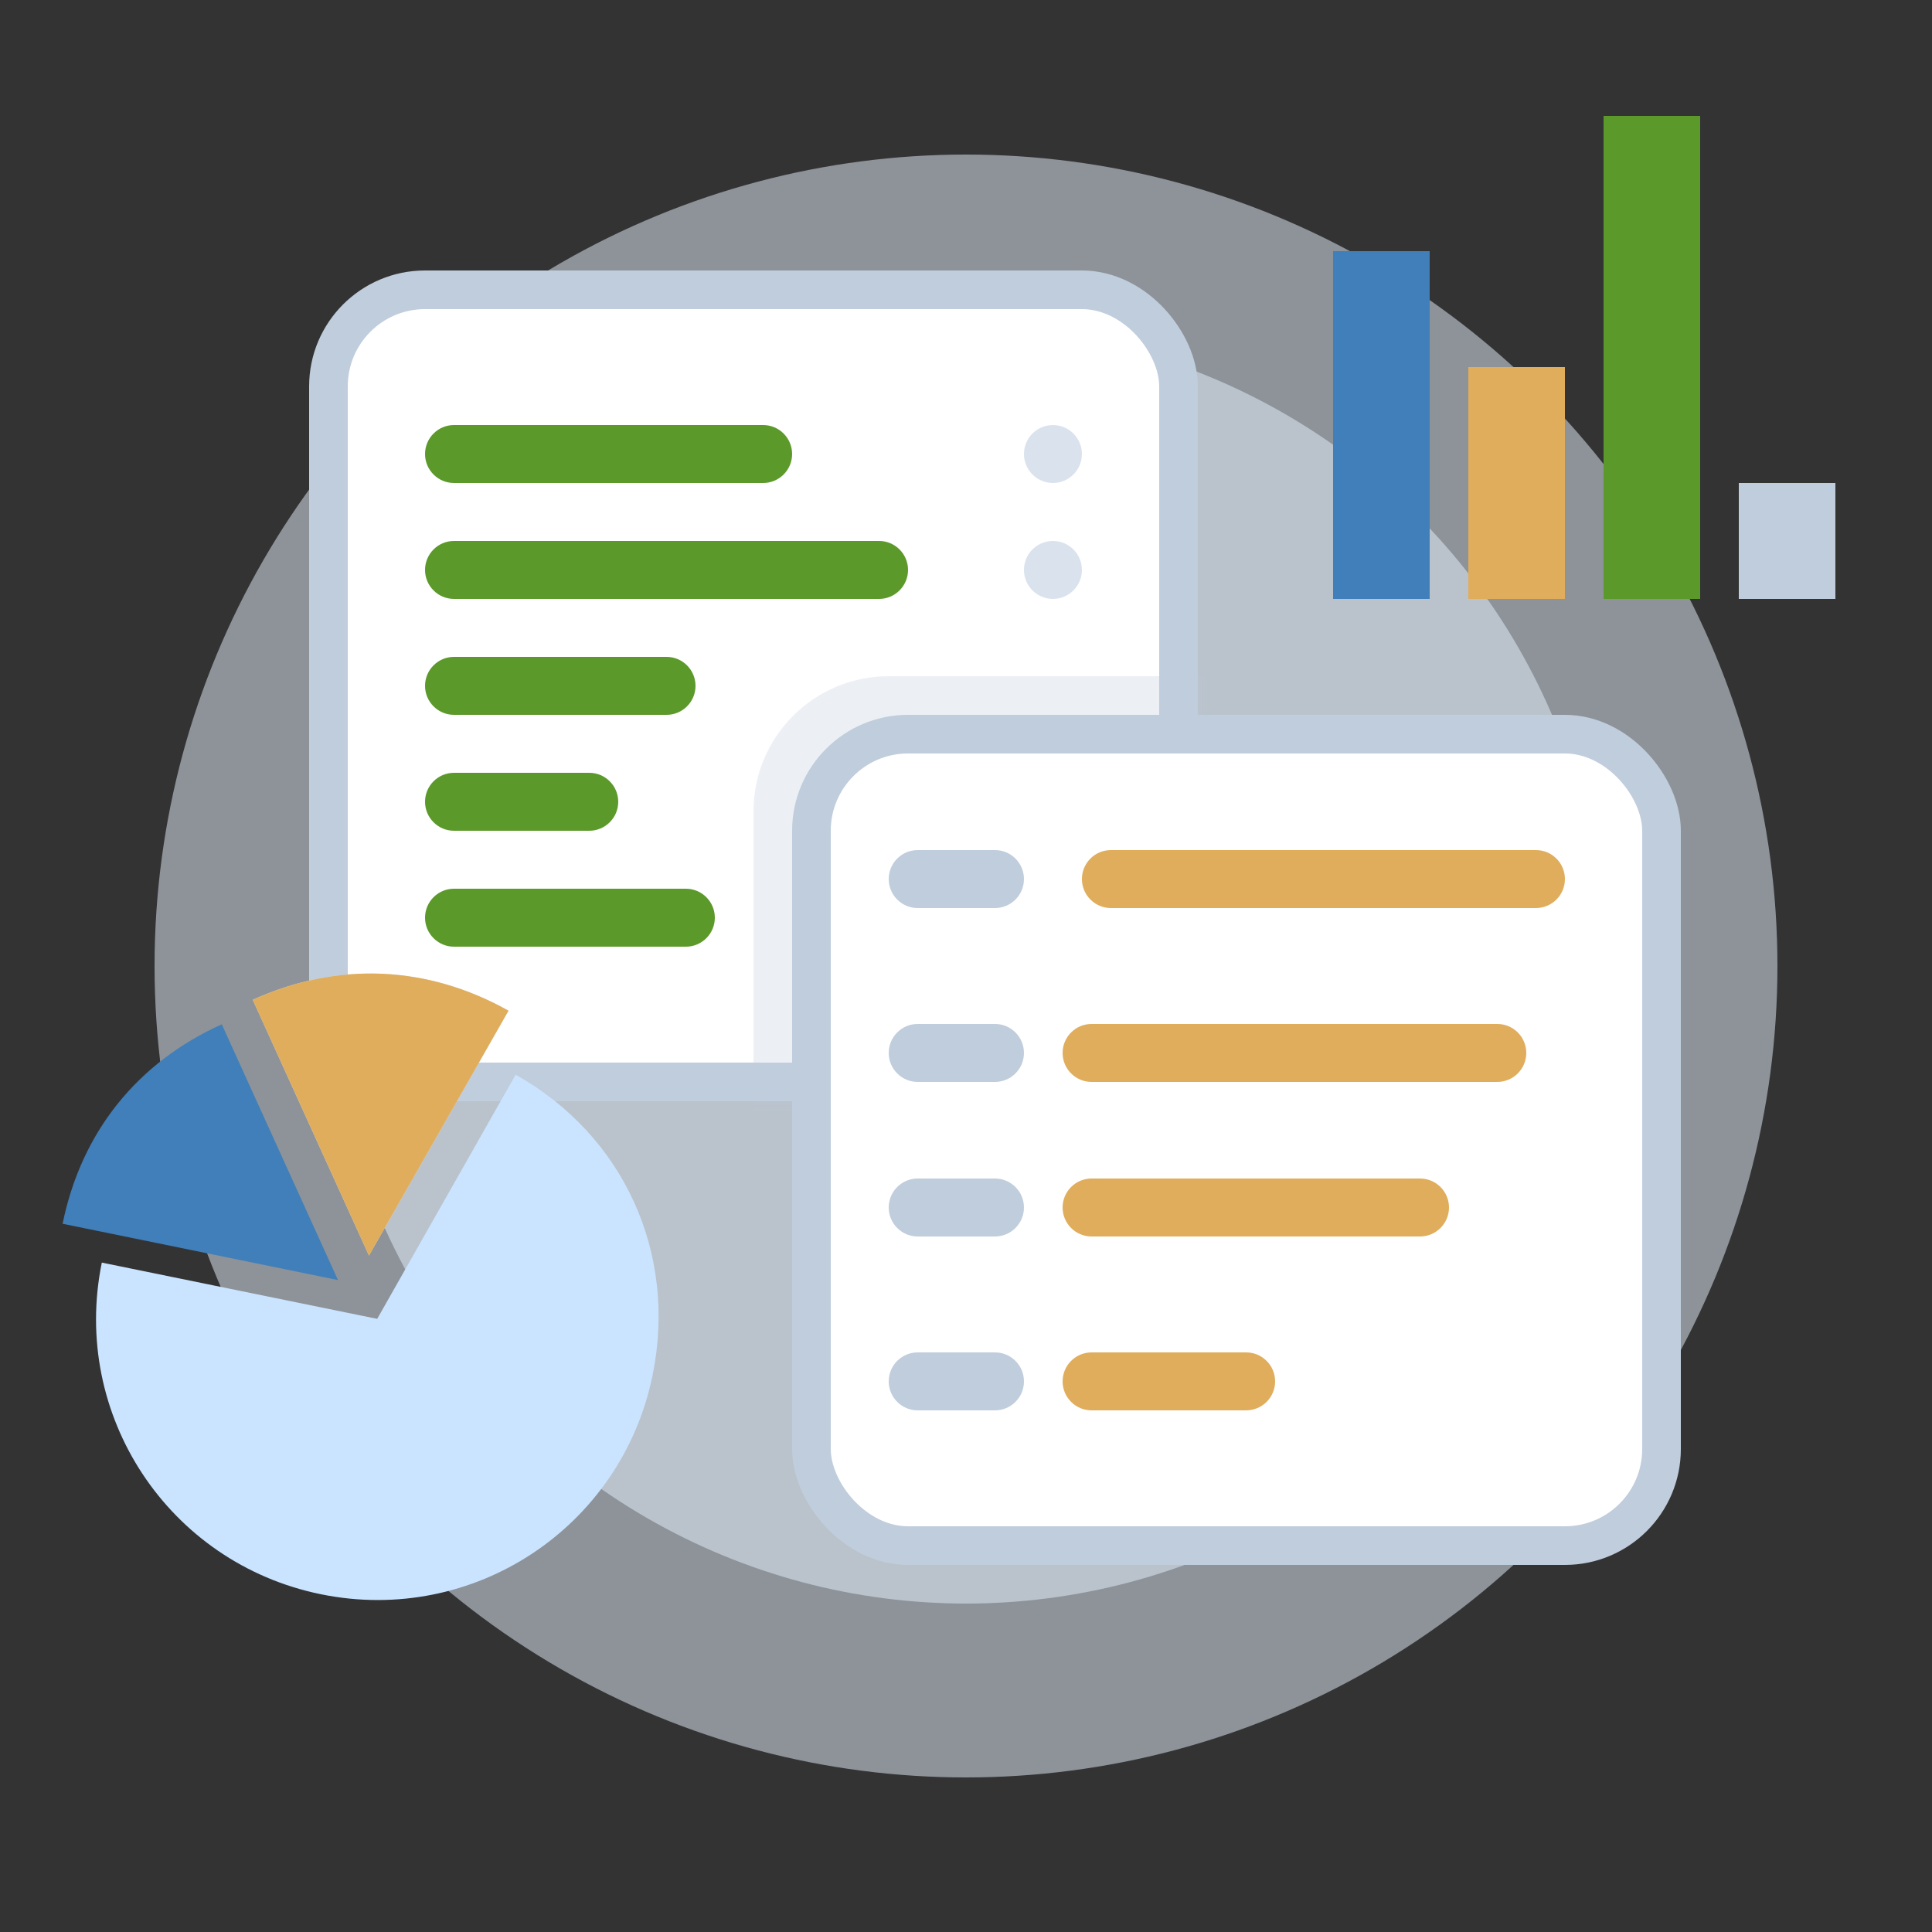 <svg width="100" height="100" viewBox="0 0 100 100" fill="none" xmlns="http://www.w3.org/2000/svg">
<rect x="0" y="0" width="100" height="100" fill="#333333" stroke="none"/>
<circle cx="50" cy="50" r="42" fill="#E9F4FF" fill-opacity="0.5"/>
<circle cx="50" cy="50" r="33" fill="#E9F4FF" fill-opacity="0.5"/>
<rect x="69" y="13" width="5" height="18" fill="#407FB9"/>
<rect x="76" y="19" width="5" height="12" fill="#E0AD5C"/>
<rect x="83" y="6" width="5" height="25" fill="#5C992B"/>
<rect x="90" y="25" width="5" height="6" fill="#C0CDDC"/>
<rect x="17" y="15" width="44" height="41" rx="5" fill="white" stroke="#C0CDDC" stroke-width="2"/>
<mask id="mask0" mask-type="alpha" maskUnits="userSpaceOnUse" x="16" y="14" width="46" height="43">
<rect x="17" y="15" width="44" height="41" rx="5" fill="white" stroke="#C0CDDC" stroke-width="2"/>
</mask>
<g mask="url(#mask0)">
<rect x="39" y="35" width="46" height="45" rx="7" fill="#C0CDDC" fill-opacity="0.3"/>
</g>
<path d="M22 35.5C22 34.672 22.672 34 23.5 34H34.5C35.329 34 36 34.672 36 35.5C36 36.328 35.329 37 34.5 37H23.5C22.672 37 22 36.328 22 35.5Z" fill="#5C992B"/>
<path d="M22 41.5C22 40.672 22.672 40 23.5 40H30.5C31.328 40 32 40.672 32 41.5C32 42.328 31.328 43 30.5 43H23.5C22.672 43 22 42.328 22 41.5Z" fill="#5C992B"/>
<path d="M53.409 43.774C53.409 42.931 54.092 42.247 54.936 42.247C55.779 42.247 56.462 42.931 56.462 43.774C56.462 44.617 55.779 45.301 54.936 45.301C54.092 45.301 53.409 44.617 53.409 43.774Z" fill="url(#paint0_linear)"/>
<path d="M22 47.5C22 46.672 22.672 46 23.5 46H35.5C36.329 46 37 46.672 37 47.5C37 48.328 36.329 49 35.5 49H23.5C22.672 49 22 48.328 22 47.5Z" fill="#5C992B"/>
<path d="M54.172 49.882C54.172 49.038 54.856 48.355 55.699 48.355C56.542 48.355 57.226 49.038 57.226 49.882C57.226 50.725 56.542 51.409 55.699 51.409C54.856 51.409 54.172 50.725 54.172 49.882Z" fill="url(#paint1_linear)"/>
<path d="M22 29.5C22 28.672 22.672 28 23.5 28H45.5C46.328 28 47 28.672 47 29.5C47 30.328 46.328 31 45.5 31H23.5C22.672 31 22 30.328 22 29.5Z" fill="#5C992B"/>
<path d="M53 29.5C53 28.672 53.672 28 54.5 28C55.328 28 56 28.672 56 29.5C56 30.328 55.328 31 54.5 31C53.672 31 53 30.328 53 29.5Z" fill="#DAE3ED"/>
<path d="M22 23.5C22 22.672 22.672 22 23.5 22H39.5C40.328 22 41 22.672 41 23.5C41 24.328 40.328 25 39.5 25H23.5C22.672 25 22 24.328 22 23.5Z" fill="#5C992B"/>
<path d="M53 23.5C53 22.672 53.672 22 54.5 22C55.328 22 56 22.672 56 23.5C56 24.328 55.328 25 54.5 25C53.672 25 53 24.328 53 23.5Z" fill="#DAE3ED"/>
<rect x="42" y="38" width="44" height="42" rx="5" fill="white" stroke="#C0CDDC" stroke-width="2"/>
<path d="M56 45.5C56 44.672 56.672 44 57.5 44H79.5C80.328 44 81 44.672 81 45.5C81 46.328 80.328 47 79.5 47H57.5C56.672 47 56 46.328 56 45.5Z" fill="#E0AD5C"/>
<path d="M46 45.5C46 44.672 46.672 44 47.5 44H51.5C52.328 44 53 44.672 53 45.5C53 46.328 52.328 47 51.5 47H47.5C46.672 47 46 46.328 46 45.5Z" fill="#C0CDDC"/>
<path d="M55 54.5C55 53.672 55.672 53 56.5 53H77.5C78.328 53 79 53.672 79 54.5C79 55.328 78.328 56 77.5 56H56.5C55.672 56 55 55.328 55 54.5Z" fill="#E0AD5C"/>
<path d="M46 54.5C46 53.672 46.672 53 47.5 53H51.5C52.328 53 53 53.672 53 54.5C53 55.328 52.328 56 51.5 56H47.5C46.672 56 46 55.328 46 54.5Z" fill="#C0CDDC"/>
<path d="M55 62.5C55 61.672 55.672 61 56.5 61H73.5C74.328 61 75 61.672 75 62.5C75 63.328 74.328 64 73.5 64H56.5C55.672 64 55 63.328 55 62.5Z" fill="#E0AD5C"/>
<path d="M46 62.5C46 61.672 46.672 61 47.5 61H51.5C52.328 61 53 61.672 53 62.5C53 63.328 52.328 64 51.5 64H47.5C46.672 64 46 63.328 46 62.5Z" fill="#C0CDDC"/>
<path d="M55 71.5C55 70.672 55.672 70 56.5 70H64.5C65.328 70 66 70.672 66 71.5C66 72.328 65.328 73 64.5 73H56.5C55.672 73 55 72.328 55 71.5Z" fill="#E0AD5C"/>
<path d="M46 71.5C46 70.672 46.672 70 47.5 70H51.5C52.328 70 53 70.672 53 71.5C53 72.328 52.328 73 51.5 73H47.5C46.672 73 46 72.328 46 71.5Z" fill="#C0CDDC"/>
<path d="M17.493 66.255L11.478 53.017C7.085 55.01 4.207 58.607 3.24 63.342L17.493 66.255Z" fill="#407FB9"/>
<path d="M19.097 64.988L26.321 52.313C22.118 49.959 17.476 49.758 13.082 51.75L19.097 64.988Z" fill="#DAE3ED"/>
<path d="M19.524 68.264L5.27 65.352C3.658 73.244 8.719 80.905 16.611 82.518C24.504 84.13 32.165 79.069 33.778 71.177C35.068 64.863 32.278 58.762 26.69 55.627L19.524 68.264Z" fill="#CAE4FF"/>
<path d="M19.097 64.988L26.321 52.313C22.119 49.959 17.476 49.758 13.082 51.75L19.097 64.988Z" fill="#E0AD5C"/>
<defs>
<linearGradient id="paint0_linear" x1="56.462" y1="43.774" x2="54.411" y2="43.774" gradientUnits="userSpaceOnUse">
<stop offset="0.035" stop-color="#EDEDED"/>
<stop offset="1" stop-color="#F4F4F4"/>
</linearGradient>
<linearGradient id="paint1_linear" x1="57.226" y1="49.882" x2="55.174" y2="49.882" gradientUnits="userSpaceOnUse">
<stop offset="0.035" stop-color="#EDEDED"/>
<stop offset="1" stop-color="#F4F4F4"/>
</linearGradient>
</defs>
</svg>
